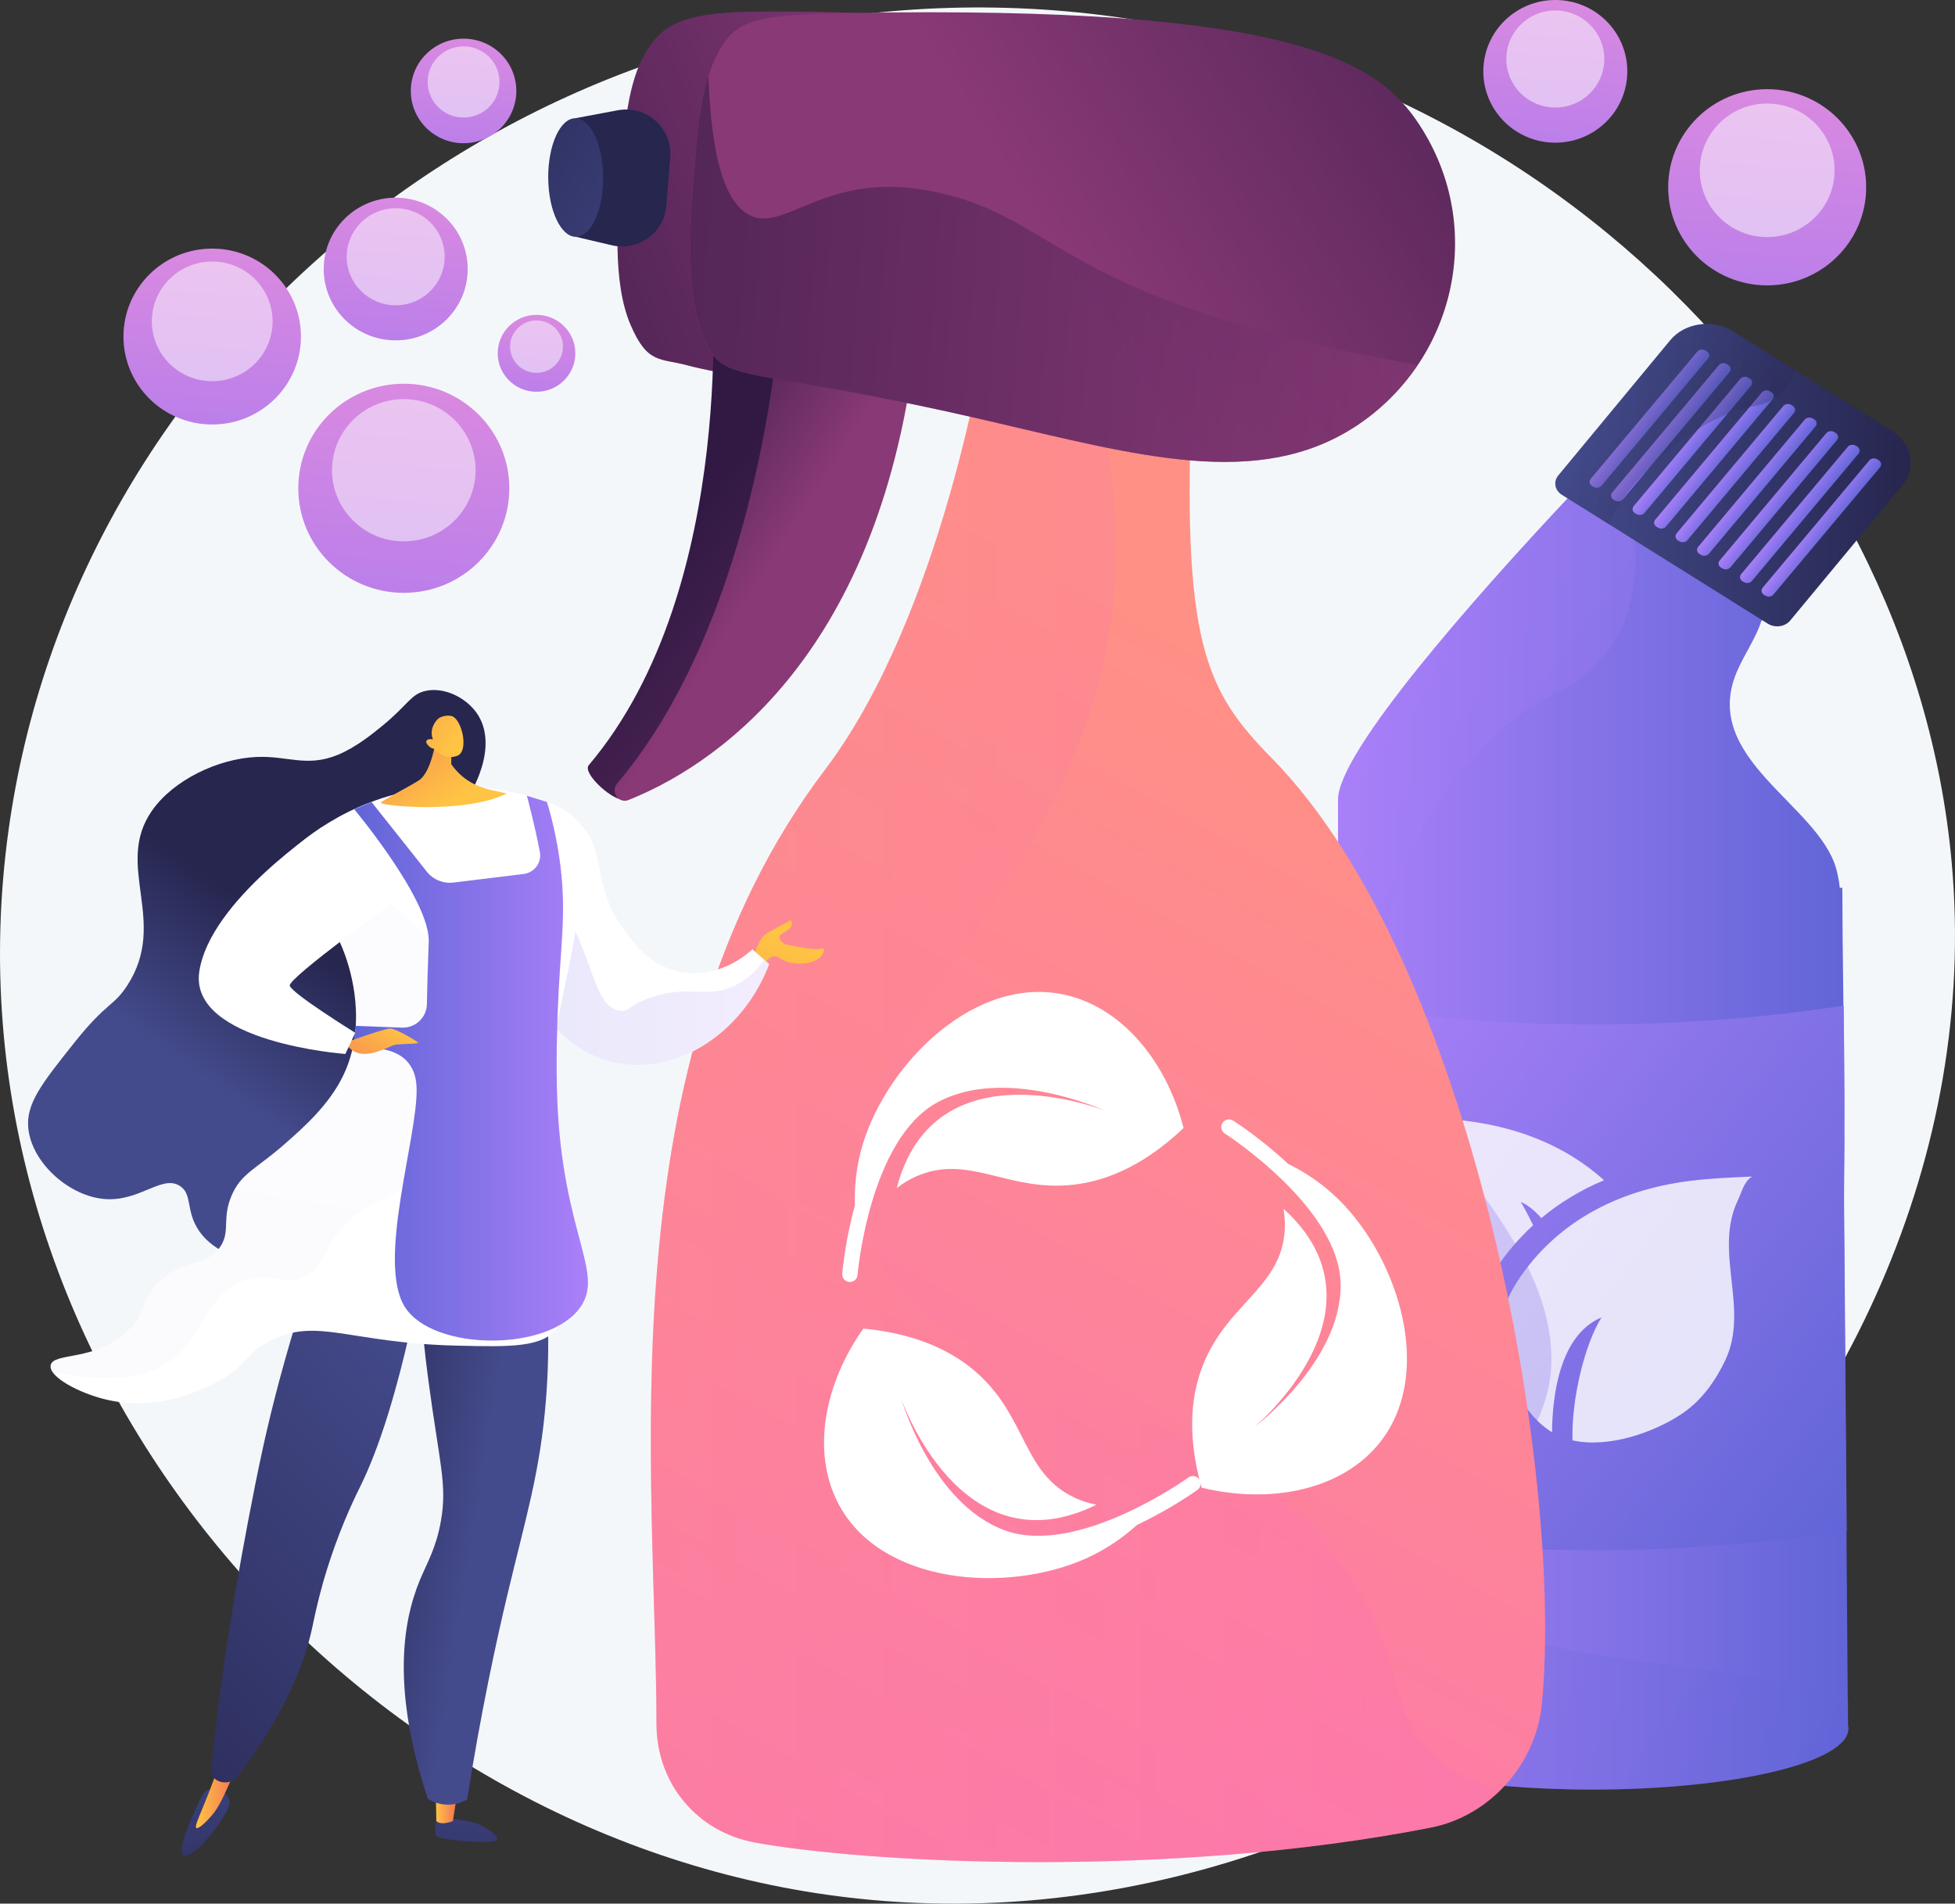 <svg width="191" height="186" viewBox="0 0 191 186" fill="none" xmlns="http://www.w3.org/2000/svg">
<rect x="0" y="0" width="191" height="186" fill="#333333" stroke="none"/>
<g clip-path="url(#clip0_1897_157)">
<path d="M98.473 0.772C49.579 -0.672 7.222 34.726 0.826 81.178C-6.175 131.959 32.337 177.653 79.714 184.969C138.649 194.075 195.806 141.411 190.678 84.284C186.812 41.237 148.173 2.235 98.473 0.772Z" fill="#F4F7FA"/>
<path d="M180.517 168.501C180.557 168.501 180.584 168.747 180.584 168.893C180.584 172.199 169.389 174.853 155.59 174.853C143.623 174.853 133.622 172.904 131.173 170.124H130.723C130.723 170.124 130.723 169.545 130.723 168.454V78.125C130.723 73.476 144.039 58.404 153.173 48.667C153.341 48.494 153.475 48.314 153.636 48.141C155.885 45.747 157.831 43.705 159.227 42.262L159.261 42.215C160.63 40.812 161.435 39.994 161.435 39.994L162.308 40.472L163.409 41.078L164.509 41.683L165.469 42.209L165.61 42.288L166.704 42.887L167.805 43.492L168.905 44.097L170.006 44.696L171.1 45.301L172.201 45.907L173.302 46.505L174.396 47.11L175.496 47.716L176.597 48.314L177.698 48.919L178.792 49.525L179.892 50.123L180.315 50.443C180.315 50.443 176.02 54.726 172.046 60.752V60.759C171.577 62.295 170.402 63.944 169.677 65.66C166.107 74.127 177.704 78.61 179.409 84.936C179.51 85.315 179.678 86.046 179.745 86.745H179.993V86.851C179.993 89.192 180.033 93.223 180.1 98.284C180.181 103.659 180.208 110.197 180.134 117.121L180.396 149.612L180.523 166.053L180.537 168.521H180.517V168.501Z" fill="url(#paint0_linear_1897_157)"/>
<path d="M180.422 149.592C167.576 151.554 154.549 151.979 141.596 150.882C137.931 150.563 133.985 150.13 130.709 149.572V98.191C132.112 98.431 133.75 98.644 135.307 98.843C150.186 100.692 165.288 100.506 180.12 98.265C180.201 103.639 180.241 110.177 180.161 117.101L180.422 149.592Z" fill="url(#paint1_linear_1897_157)"/>
<g opacity="0.9">
<path opacity="0.9" d="M165.08 115.385C157.824 116.296 151.905 119.588 148.247 125.188C147.254 126.712 146.569 128.567 146.509 130.323C146.442 132.225 147.025 134.074 147.992 135.764C148.844 137.26 149.757 138.624 151.26 139.701C151.341 139.761 151.422 139.814 151.509 139.868C151.549 139.894 151.589 139.907 151.63 139.934C151.663 136.436 152.341 130.456 156.469 128.714C154.818 131.347 153.516 136.715 153.63 140.732C157.187 141.537 161.697 139.907 164.335 138.125C166.281 136.815 167.61 134.886 168.543 132.937C170.966 127.862 167.368 122.295 169.798 117.247C170.154 116.502 170.375 115.464 171.161 114.959C169.127 115.045 167.093 115.132 165.08 115.385Z" fill="white"/>
<path opacity="0.9" d="M148.569 117.433C148.878 117.932 149.301 118.724 149.784 119.715C148.368 121.005 147.126 122.468 146.059 124.104C144.797 126.04 144.059 128.221 143.985 130.263C143.958 130.948 144.012 131.627 144.119 132.305C144.092 132.292 144.079 132.285 144.059 132.272C142.112 130.962 140.79 129.033 139.851 127.084C137.434 122.003 141.032 116.442 138.595 111.394C138.24 110.656 138.025 109.611 137.24 109.106C139.26 109.186 141.3 109.272 143.307 109.525C148.609 110.19 153.2 112.132 156.71 115.318C154.435 116.269 152.388 117.506 150.583 119.016C149.931 118.278 149.247 117.719 148.569 117.433Z" fill="white"/>
</g>
<path opacity="0.3" d="M180.517 168.501C180.557 168.501 180.584 168.747 180.584 168.893C180.584 172.199 169.389 174.853 155.59 174.853C143.623 174.853 133.622 172.904 131.173 170.124H130.723C130.723 170.124 130.723 169.545 130.723 168.454V78.125C130.723 73.475 144.039 58.404 153.173 48.667C153.341 48.494 153.475 48.314 153.636 48.141C155.522 49.046 157.469 50.21 159.529 51.653C159.529 51.653 161.966 62.96 151.965 67.722C143.71 71.653 133.186 85.162 135.26 98.85C135.696 101.73 136.69 104.623 138.388 107.43C143.321 115.604 151.797 123.426 151.563 133.21C151.469 137.174 149.529 140.546 147.166 143.845C145.844 145.694 143.153 148.235 141.542 150.888C140.213 153.077 139.616 155.325 141.146 157.3C143.415 160.22 149.455 160.38 152.992 161.105C162.053 162.98 171.812 163.053 180.564 166.04L180.584 168.507H180.517V168.501Z" fill="url(#paint2_linear_1897_157)"/>
<path d="M185.845 47.423L174.899 60.632C174.395 61.244 173.416 61.377 172.718 60.944L157.167 51.207L152.596 48.347C151.898 47.908 151.737 47.057 152.247 46.452L163.187 33.236C164.603 31.533 167.342 31.141 169.308 32.371L175.328 36.142L184.845 42.102C186.812 43.332 187.255 45.713 185.845 47.423Z" fill="url(#paint3_linear_1897_157)"/>
<path d="M156.462 47.456C156.274 47.676 155.925 47.722 155.67 47.563L155.536 47.483C155.281 47.323 155.227 47.011 155.408 46.791L165.825 34.353C166.012 34.134 166.361 34.087 166.617 34.247L166.751 34.327C167.006 34.486 167.059 34.799 166.878 35.019L156.462 47.456Z" fill="url(#paint4_linear_1897_157)"/>
<path d="M158.562 48.786C158.375 49.006 158.026 49.052 157.77 48.893L157.636 48.813C157.381 48.653 157.327 48.341 157.509 48.121L167.925 35.684C168.113 35.464 168.462 35.417 168.717 35.577L168.851 35.657C169.107 35.817 169.16 36.129 168.979 36.349L158.562 48.786Z" fill="url(#paint5_linear_1897_157)"/>
<path d="M160.663 50.117C160.475 50.336 160.126 50.383 159.871 50.223L159.737 50.144C159.482 49.984 159.428 49.671 159.61 49.452L170.026 37.014C170.214 36.795 170.563 36.748 170.818 36.908L170.952 36.987C171.207 37.147 171.261 37.46 171.08 37.679L160.663 50.117Z" fill="url(#paint6_linear_1897_157)"/>
<path d="M162.764 51.447C162.576 51.666 162.227 51.713 161.972 51.553L161.838 51.474C161.583 51.314 161.529 51.001 161.71 50.782L172.127 38.344C172.315 38.125 172.664 38.078 172.919 38.238L173.053 38.318C173.308 38.477 173.362 38.79 173.181 39.009L162.764 51.447Z" fill="url(#paint7_linear_1897_157)"/>
<path d="M164.858 52.777C164.67 52.997 164.321 53.043 164.066 52.883L163.932 52.804C163.677 52.644 163.623 52.331 163.804 52.112L174.221 39.674C174.409 39.455 174.758 39.408 175.013 39.568L175.147 39.648C175.402 39.807 175.456 40.12 175.275 40.339L164.858 52.777Z" fill="url(#paint8_linear_1897_157)"/>
<path d="M166.959 54.101C166.771 54.32 166.422 54.367 166.167 54.207L166.033 54.127C165.778 53.968 165.724 53.655 165.905 53.436L176.322 40.998C176.51 40.779 176.859 40.732 177.114 40.892L177.248 40.971C177.503 41.131 177.557 41.444 177.375 41.663L166.959 54.101Z" fill="url(#paint9_linear_1897_157)"/>
<path d="M169.06 55.431C168.872 55.65 168.523 55.697 168.268 55.537L168.134 55.458C167.879 55.298 167.825 54.985 168.006 54.766L178.423 42.328C178.61 42.109 178.959 42.062 179.214 42.222L179.349 42.301C179.604 42.461 179.657 42.774 179.476 42.993L169.06 55.431Z" fill="url(#paint10_linear_1897_157)"/>
<path d="M171.16 56.761C170.972 56.981 170.623 57.028 170.368 56.868L170.234 56.788C169.979 56.629 169.925 56.316 170.107 56.096L180.523 43.659C180.711 43.439 181.06 43.393 181.315 43.552L181.449 43.632C181.704 43.792 181.758 44.104 181.577 44.324L171.16 56.761Z" fill="url(#paint11_linear_1897_157)"/>
<path d="M173.261 58.092C173.073 58.311 172.724 58.358 172.469 58.198L172.335 58.118C172.08 57.959 172.026 57.646 172.207 57.426L182.624 44.989C182.812 44.769 183.161 44.723 183.416 44.882L183.55 44.962C183.805 45.122 183.859 45.434 183.678 45.654L173.261 58.092Z" fill="url(#paint12_linear_1897_157)"/>
<path opacity="0.3" d="M175.328 36.143C175.02 37.273 174.375 38.371 173.12 39.076C172.597 39.375 171.952 39.601 171.187 39.728C171.1 39.748 171.013 39.754 170.919 39.781C170.221 39.914 169.496 40.133 168.758 40.446C167.825 40.825 166.865 41.324 165.919 41.916C164.187 42.993 162.489 44.363 161.046 45.82C160.053 46.811 159.173 47.842 158.482 48.86C158.482 48.86 158.475 48.86 158.475 48.866C157.918 49.671 157.475 50.456 157.173 51.201L152.603 48.341C151.905 47.902 151.744 47.05 152.254 46.445L163.194 33.229C164.61 31.527 167.348 31.134 169.315 32.365L175.328 36.143Z" fill="url(#paint13_linear_1897_157)"/>
<path d="M39.451 57.925C45.145 57.925 49.76 53.351 49.76 47.709C49.76 42.067 45.145 37.493 39.451 37.493C33.757 37.493 29.142 42.067 29.142 47.709C29.142 53.351 33.757 57.925 39.451 57.925Z" fill="url(#paint14_linear_1897_157)"/>
<path opacity="0.5" d="M39.451 52.897C43.325 52.897 46.465 49.785 46.465 45.947C46.465 42.108 43.325 38.996 39.451 38.996C35.577 38.996 32.437 42.108 32.437 45.947C32.437 49.785 35.577 52.897 39.451 52.897Z" fill="white"/>
<path d="M52.418 38.278C54.512 38.278 56.21 36.595 56.21 34.52C56.21 32.444 54.512 30.762 52.418 30.762C50.324 30.762 48.626 32.444 48.626 34.52C48.626 36.595 50.324 38.278 52.418 38.278Z" fill="url(#paint15_linear_1897_157)"/>
<path opacity="0.5" d="M52.418 36.428C53.845 36.428 55.002 35.282 55.002 33.868C55.002 32.454 53.845 31.307 52.418 31.307C50.991 31.307 49.834 32.454 49.834 33.868C49.834 35.282 50.991 36.428 52.418 36.428Z" fill="white"/>
<path d="M38.659 33.256C42.544 33.256 45.693 30.135 45.693 26.285C45.693 22.436 42.544 19.315 38.659 19.315C34.774 19.315 31.625 22.436 31.625 26.285C31.625 30.135 34.774 33.256 38.659 33.256Z" fill="url(#paint16_linear_1897_157)"/>
<path opacity="0.5" d="M38.659 29.83C41.302 29.83 43.444 27.707 43.444 25.088C43.444 22.469 41.302 20.346 38.659 20.346C36.016 20.346 33.873 22.469 33.873 25.088C33.873 27.707 36.016 29.83 38.659 29.83Z" fill="white"/>
<path d="M20.732 41.477C25.521 41.477 29.404 37.629 29.404 32.883C29.404 28.137 25.521 24.29 20.732 24.29C15.943 24.29 12.061 28.137 12.061 32.883C12.061 37.629 15.943 41.477 20.732 41.477Z" fill="url(#paint17_linear_1897_157)"/>
<path opacity="0.5" d="M20.732 37.246C23.991 37.246 26.632 34.629 26.632 31.4C26.632 28.171 23.991 25.554 20.732 25.554C17.474 25.554 14.833 28.171 14.833 31.4C14.833 34.629 17.474 37.246 20.732 37.246Z" fill="white"/>
<path d="M45.29 13.994C48.137 13.994 50.445 11.707 50.445 8.886C50.445 6.065 48.137 3.778 45.29 3.778C42.443 3.778 40.136 6.065 40.136 8.886C40.136 11.707 42.443 13.994 45.29 13.994Z" fill="url(#paint18_linear_1897_157)"/>
<path opacity="0.5" d="M45.29 11.486C47.229 11.486 48.8 9.929 48.8 8.008C48.8 6.087 47.229 4.529 45.29 4.529C43.351 4.529 41.78 6.087 41.78 8.008C41.78 9.929 43.351 11.486 45.29 11.486Z" fill="white"/>
<path d="M63.069 5.148C61.345 8.021 60.996 12.451 60.68 16.488C60.311 21.184 59.808 27.569 61.606 31.746C63.264 35.611 64.486 34.972 67.17 35.704C72.446 37.147 103.977 42.228 110.662 36.801C117.239 31.46 119.535 20.938 115.232 12.777C112.575 7.742 106.279 0.705 73.432 1.144C66.184 1.244 64.519 2.74 63.069 5.148Z" fill="url(#paint19_linear_1897_157)"/>
<path d="M65.096 20.12C64.996 21.37 64.351 22.514 63.324 23.253C62.304 23.991 61.002 24.257 59.774 23.964C57.928 23.532 56.27 23.14 56.27 23.14L56.21 11.553L60.351 10.775C61.68 10.522 63.049 10.901 64.049 11.799C65.056 12.691 65.579 14.001 65.479 15.331L65.096 20.12Z" fill="#26264F"/>
<path d="M96.212 33.389C96.212 33.389 92.077 60.067 80.6 75.212C58.962 103.772 64.11 144.218 64.137 168.441C64.143 174.274 68.103 178.997 73.788 180.034C84.715 182.03 114.165 183.613 139.81 178.564C145.562 177.434 150.099 172.352 150.65 166.413C152.777 143.513 143.837 94.021 124.26 74.088C117.763 67.47 115.414 62.861 116.467 37.978L96.212 33.389Z" fill="url(#paint20_linear_1897_157)"/>
<path opacity="0.3" d="M135.079 160.347C125.494 134.028 91.03 138.943 84.52 120.28C78.05 101.737 108.427 86.951 109.038 54.48C109.165 47.629 107.97 41.304 106.098 35.631L96.212 33.389C96.212 33.389 92.077 60.067 80.6 75.212C58.962 103.772 64.11 144.218 64.137 168.441C64.143 174.274 68.103 178.997 73.788 180.034C84.715 182.03 114.165 183.613 139.81 178.564C142.441 178.045 144.817 176.695 146.676 174.826C144.066 174.228 141.784 173.117 139.945 171.368C136.743 168.328 136.871 165.255 135.079 160.347Z" fill="url(#paint21_linear_1897_157)"/>
<path d="M57.519 74.766C72.325 57.26 69.492 26.325 69.492 26.325L86.661 32.078C82.929 63.279 68.58 75.085 61.042 78.091C60.076 78.477 56.841 75.57 57.519 74.766Z" fill="url(#paint22_linear_1897_157)"/>
<path d="M60.298 76.548C75.103 59.042 76.419 28.42 76.419 28.42L89.433 33.861C85.701 65.062 68.936 75.165 61.398 78.171C60.438 78.55 59.613 77.353 60.298 76.548Z" fill="url(#paint23_linear_1897_157)"/>
<path d="M70.493 4.556C68.533 7.709 68.157 12.484 67.814 16.848C67.418 21.922 66.875 28.813 68.935 33.409C70.855 37.692 72.848 35.611 96.634 41.138C111.246 44.536 122.89 47.842 132.387 41.69C142.052 35.431 145.314 22.335 138.669 12.185C134.662 6.046 126.515 0.486 82.875 1.271C74.224 1.423 72.144 1.902 70.493 4.556Z" fill="url(#paint24_linear_1897_157)"/>
<path opacity="0.6" d="M119.158 31.121C102.661 25.986 100.775 20.486 90.715 18.624C80.09 16.655 76.318 23.379 72.741 20.712C71.016 19.428 69.519 16.056 69.21 7.45C68.338 10.236 68.069 13.655 67.821 16.848C67.425 21.923 66.882 28.813 68.942 33.409C70.862 37.693 72.855 35.611 96.641 41.138C111.252 44.537 122.897 47.842 132.394 41.69C134.803 40.127 136.85 38.072 138.441 35.657C131.394 34.414 124.964 32.924 119.158 31.121Z" fill="url(#paint25_linear_1897_157)"/>
<path d="M53.559 17.36C53.545 14.161 54.727 11.56 56.21 11.553C57.687 11.547 58.901 14.134 58.922 17.333C58.935 20.532 57.754 23.133 56.27 23.14C54.794 23.146 53.579 20.559 53.559 17.36Z" fill="url(#paint26_linear_1897_157)"/>
<path d="M104.265 97.253C95.399 95.092 86.667 103.858 84.271 111.873C83.627 114.028 83.466 116.05 83.52 117.779C82.56 121.271 82.305 124.197 82.285 124.457C82.251 124.869 82.56 125.228 82.976 125.255C82.996 125.255 83.016 125.255 83.036 125.255C83.426 125.255 83.755 124.962 83.781 124.57C83.795 124.437 84.922 111.367 91.547 107.729C98.191 104.084 107.843 108.474 107.937 108.514C107.937 108.514 91.278 101.876 87.614 116.083C88.292 115.557 89.057 115.105 89.923 114.773C94.849 112.877 98.628 116.475 104.903 115.75C107.614 115.438 111.38 114.247 115.635 110.217C114.011 103.845 109.782 98.597 104.265 97.253Z" fill="white"/>
<path d="M134.32 141.517C140.428 134.793 136.743 123.027 130.736 117.154C129.125 115.578 127.401 114.48 125.837 113.715C123.186 111.228 120.696 109.631 120.474 109.492C120.125 109.272 119.662 109.372 119.434 109.718C119.42 109.738 119.414 109.751 119.4 109.771C119.219 110.11 119.326 110.536 119.655 110.749C119.769 110.822 130.87 117.972 130.978 125.475C131.085 132.997 122.635 139.362 122.548 139.429C122.548 139.429 136.307 127.995 125.394 118.098C125.535 118.943 125.582 119.821 125.468 120.732C124.83 125.927 119.843 127.536 117.534 133.363C116.534 135.884 115.816 139.735 117.393 145.355C123.857 146.925 130.521 145.707 134.32 141.517Z" fill="white"/>
<path d="M81.855 146.818C85.99 154.886 98.393 155.717 106.084 152.279C108.151 151.354 109.802 150.157 111.091 148.993C114.387 147.437 116.789 145.714 116.997 145.561C117.333 145.315 117.407 144.849 117.158 144.523C117.145 144.51 117.132 144.49 117.118 144.477C116.863 144.184 116.427 144.131 116.105 144.364C115.997 144.444 105.265 152.126 98.165 149.525C91.043 146.918 88.097 136.808 88.064 136.708C88.064 136.708 93.869 153.549 107.118 147.024C106.272 146.851 105.426 146.579 104.614 146.146C99.95 143.685 100.232 138.497 95.581 134.261C93.567 132.425 90.204 130.376 84.345 129.811C80.54 135.198 79.285 141.796 81.855 146.818Z" fill="white"/>
<path d="M42.632 177.453C42.632 177.453 42.458 178.837 42.572 179.302C42.693 179.768 46.753 180.1 48.129 179.941C49.505 179.781 47.31 178.384 46.431 178.118C45.558 177.859 42.632 177.453 42.632 177.453Z" fill="url(#paint27_linear_1897_157)"/>
<path d="M44.679 175.146L44.25 177.926C44.25 177.926 43.156 178.411 42.632 177.932L42.572 175.026L44.679 175.146Z" fill="url(#paint28_linear_1897_157)"/>
<path d="M21.772 175.019C21.772 175.019 22.631 175.651 22.403 176.409C22.175 177.168 20.162 180.214 18.725 181.072C17.289 181.937 17.739 180.134 18.162 179.017C18.578 177.899 19.645 175.425 20.061 175.013C20.477 174.607 21.772 175.019 21.772 175.019Z" fill="url(#paint29_linear_1897_157)"/>
<path d="M23.323 171.966C22.907 173.117 22.504 174.061 22.188 174.76C21.497 176.303 21.114 176.882 20.685 177.387C20.309 177.826 19.423 178.757 19.188 178.604C18.947 178.445 19.598 177.314 20.846 173.988C21.027 173.503 21.598 171.966 21.598 171.966H23.323Z" fill="url(#paint30_linear_1897_157)"/>
<path d="M53.19 123.865C53.485 126.758 53.774 131.248 53.344 136.702C52.787 143.805 51.358 148.295 49.559 155.871C48.458 160.5 46.981 167.311 45.639 175.824C45.33 175.997 44.418 176.463 43.236 176.29C42.579 176.19 42.082 175.931 41.793 175.744C38.276 165.102 39.317 158.511 41.015 154.401C41.74 152.651 42.612 151.268 43.082 148.574C43.7 145.016 42.934 143.021 41.84 134.773C41.062 128.893 41.196 127.982 41.713 127.104C43.793 123.586 50.129 123.652 53.19 123.865Z" fill="url(#paint31_linear_1897_157)"/>
<path d="M41.095 125.102C38.941 136.116 36.833 141.903 35.229 145.175C34.833 145.98 33.518 148.587 32.276 152.319C31.175 155.624 30.719 158.052 30.484 159.123C29.739 162.502 27.907 167.43 22.974 173.895C22.913 173.928 22.068 174.401 21.269 173.982C20.86 173.769 20.658 173.43 20.578 173.27C21.222 167.084 21.96 161.89 22.605 157.886C22.739 157.048 23.336 153.363 24.262 148.508C24.625 146.605 25.162 143.818 25.799 140.952C26.598 137.387 27.82 132.538 29.699 126.725C33.498 126.186 37.296 125.641 41.095 125.102Z" fill="url(#paint32_linear_1897_157)"/>
<path d="M73.593 93.602C73.593 93.602 74.076 91.72 74.882 91.221C75.687 90.722 76.828 90.19 77.09 89.977C77.352 89.758 77.654 90.41 76.902 90.909C76.15 91.407 76.15 91.407 76.15 91.407C76.137 91.547 76.157 91.653 76.184 91.727C76.305 92.079 76.707 92.325 77.211 92.365C79.137 92.764 79.895 92.784 80.191 92.698C80.238 92.684 80.405 92.631 80.472 92.704C80.587 92.824 80.385 93.197 80.298 93.33C79.775 94.121 77.962 94.46 76.607 93.848C76.11 93.622 75.922 93.383 75.559 93.443C74.982 93.542 74.633 94.287 74.425 94.912L73.593 93.602Z" fill="url(#paint33_linear_1897_157)"/>
<path d="M75.15 94.201C74.6 93.716 74.049 93.23 73.499 92.751C73.298 92.951 70.365 95.791 66.264 94.926C63.438 94.334 61.814 92.039 60.767 90.57C57.633 86.166 59.505 82.934 56.136 79.941C55.197 79.11 53.364 78.105 52.163 78.411C49.304 79.143 47.653 87.67 50.425 94.381C50.982 95.737 54.062 103.193 61.042 103.998C66.694 104.65 72.667 100.713 75.15 94.201Z" fill="white"/>
<path d="M42.068 81.271C43.27 80.173 45.558 78.91 46.713 75.963C47.062 75.079 48.283 71.939 46.478 69.538C45.404 68.115 43.411 67.144 41.652 67.49C40.149 67.782 39.914 68.82 37.364 70.908C36.37 71.72 34.773 73.023 32.994 73.755C29.947 74.999 28.122 73.828 25.061 73.961C21.302 74.127 16.94 76.203 14.839 79.222C11.108 84.583 16.51 90.024 12.423 96.302C11.081 98.358 10.423 97.899 7.255 101.883C4.08 105.874 2.49 107.862 2.772 110.31C3.161 113.702 6.852 116.941 10.322 117.161C13.712 117.373 15.866 114.733 17.598 115.89C18.826 116.715 18.121 118.311 19.43 120.24C21.115 122.721 24.417 123.213 24.954 123.293C29.907 124.031 36.592 118.271 39.431 111.454C44.545 99.143 35.558 87.244 42.068 81.271Z" fill="url(#paint34_linear_1897_157)"/>
<path opacity="0.15" d="M52.814 86.578C57.975 90.616 57.398 98.364 60.572 98.757C61.539 98.876 61.485 98.138 63.801 97.393C67.183 96.302 68.767 97.406 71.15 96.575C72.137 96.229 73.419 95.498 74.68 93.775C74.841 93.915 74.996 94.054 75.157 94.194C72.674 100.705 66.694 104.643 61.056 103.991C54.076 103.186 50.995 95.73 50.438 94.374C49.136 91.228 48.814 87.676 49.129 84.723C50.31 85.075 51.606 85.634 52.814 86.578Z" fill="url(#paint35_linear_1897_157)"/>
<path d="M56.552 80.453C56.237 79.967 55.23 78.617 50.961 77.619C48.82 77.121 44.867 76.269 39.78 77.333C32.793 78.803 28.437 82.954 26.799 84.703C28.142 85.568 31.84 88.208 33.679 93.223C34.249 94.779 35.934 100.114 33.525 105.102C32.135 107.975 29.679 110.137 27.813 111.78C25.014 114.241 23.564 114.62 22.625 116.821C21.605 119.222 22.631 120.393 21.363 122.036C20 123.798 18.403 122.98 16.094 124.763C13.732 126.592 14.571 128.095 12.416 130.117C9.289 133.05 5.141 132.099 4.946 133.416C4.779 134.553 7.725 136.096 10.235 136.715C15.195 137.952 19.517 135.877 20.806 135.232C24.37 133.456 23.752 132.312 26.471 130.962C31.014 128.7 34.122 131.214 44.478 131.474C50.089 131.614 52.921 131.647 54.471 129.765C55.888 128.049 55.143 126.166 54.29 118.045C54.015 115.332 53.445 109.658 53.438 106.419C53.438 104.51 54.102 101.384 55.445 95.139C55.525 94.773 56.25 91.394 56.834 86.885C57.371 82.841 57.297 81.597 56.552 80.453Z" fill="white"/>
<g opacity="0.15">
<path opacity="0.15" d="M12.423 130.124C14.578 128.102 13.732 126.598 16.101 124.769C18.41 122.987 20.007 123.805 21.37 122.042C22.638 120.4 21.611 119.229 22.631 116.828C23.571 114.626 25.021 114.247 27.82 111.786C29.685 110.143 32.142 107.989 33.531 105.109C35.941 100.114 34.256 94.786 33.686 93.23C31.853 88.221 28.148 85.581 26.806 84.709C26.934 84.57 27.088 84.417 27.249 84.251C36.088 85.454 41.243 90.516 41.88 92.012C43.357 95.478 41.021 96.748 40.961 106.738C40.934 111.514 41.451 113.396 39.887 115.391C38.102 117.673 36.041 116.968 33.451 119.947C31.464 122.235 31.779 123.692 29.927 124.656C27.934 125.694 26.659 124.483 24.41 124.962C20.652 125.754 19.846 130.05 17.363 132.398C15.484 134.174 12.007 135.418 5.154 134.081C4.993 133.855 4.919 133.629 4.953 133.423C5.148 132.106 9.295 133.057 12.423 130.124Z" fill="url(#paint36_linear_1897_157)"/>
</g>
<path d="M42.652 71.926C42.652 71.926 42.209 75.458 40.894 76.269C39.578 77.08 37.451 78.131 37.216 78.424C36.981 78.71 45.364 79.601 49.518 77.526C48.149 77.24 47.78 77.14 47.78 77.14C47.411 77.034 46.713 76.841 46.022 76.449C45.552 76.183 44.786 75.657 44.089 74.673L44.102 72.717L42.652 71.926Z" fill="url(#paint37_linear_1897_157)"/>
<path d="M42.451 73.176C42.451 73.176 43.31 74.34 44.652 73.855C45.854 73.422 45.136 70.336 44.183 69.984C43.867 69.864 43.276 69.917 42.887 70.163C42.612 70.336 41.88 71.234 42.297 72.252C41.995 72.165 41.726 72.245 41.659 72.391C41.572 72.578 41.834 72.837 41.887 72.897C42.095 73.103 42.344 73.156 42.451 73.176Z" fill="url(#paint38_linear_1897_157)"/>
<path d="M53.438 78.358L51.478 77.752C51.478 77.752 52.263 80.672 52.746 83.253C52.934 84.284 52.216 85.262 51.163 85.395L44.29 86.233C43.303 86.352 42.33 85.953 41.713 85.182L36.296 78.358L34.605 79.069C34.605 79.069 42.041 87.955 41.887 92.019C41.8 94.194 41.739 96.475 41.706 98.125C41.679 99.429 40.572 100.46 39.256 100.406L34.773 100.233L34.538 102.162L37.551 102.548C38.142 102.668 39.156 102.96 39.867 103.812C40.538 104.61 40.679 105.574 40.699 106.299C40.853 110.988 36.766 123.273 39.558 127.703C42.283 132.026 53.633 132.132 56.713 127.703C59.069 124.317 54.995 120.566 54.451 107.603C54.297 103.918 54.445 99.981 54.485 98.916C54.733 92.378 55.351 89.492 54.76 84.65C54.425 81.903 53.847 79.715 53.438 78.358Z" fill="url(#paint39_linear_1897_157)"/>
<path d="M33.739 101.863C33.739 101.863 37.558 100.493 38.122 100.493C38.686 100.493 40.706 101.717 40.854 101.863C41.001 102.009 39.243 101.976 38.605 102.082C37.968 102.189 35.055 104.164 33.739 101.863Z" fill="url(#paint40_linear_1897_157)"/>
<path d="M31.491 80.792C31.491 80.792 20.524 87.975 19.47 94.919C18.423 101.863 33.739 102.98 33.739 102.98L34.706 100.912C34.706 100.912 28.464 97.041 28.309 96.302C28.155 95.564 38.659 87.989 38.659 87.989L31.491 80.792Z" fill="white"/>
<path d="M172.65 27.882C177.992 27.882 182.322 23.59 182.322 18.297C182.322 13.004 177.992 8.713 172.65 8.713C167.309 8.713 162.979 13.004 162.979 18.297C162.979 23.59 167.309 27.882 172.65 27.882Z" fill="url(#paint41_linear_1897_157)"/>
<path opacity="0.5" d="M172.651 23.166C176.287 23.166 179.235 20.245 179.235 16.641C179.235 13.037 176.287 10.116 172.651 10.116C169.014 10.116 166.066 13.037 166.066 16.641C166.066 20.245 169.014 23.166 172.651 23.166Z" fill="white"/>
<path d="M151.952 13.941C155.836 13.941 158.985 10.82 158.985 6.97C158.985 3.121 155.836 0 151.952 0C148.067 0 144.918 3.121 144.918 6.97C144.918 10.82 148.067 13.941 151.952 13.941Z" fill="url(#paint42_linear_1897_157)"/>
<path opacity="0.5" d="M151.951 10.509C154.594 10.509 156.737 8.386 156.737 5.767C156.737 3.148 154.594 1.024 151.951 1.024C149.309 1.024 147.166 3.148 147.166 5.767C147.166 8.386 149.309 10.509 151.951 10.509Z" fill="white"/>
</g>
<defs>
<linearGradient id="paint0_linear_1897_157" x1="130.714" y1="107.423" x2="180.581" y2="107.423" gradientUnits="userSpaceOnUse">
<stop stop-color="#AA80F9"/>
<stop offset="0.996" stop-color="#6165D7"/>
</linearGradient>
<linearGradient id="paint1_linear_1897_157" x1="126.922" y1="103.354" x2="183.729" y2="145.096" gradientUnits="userSpaceOnUse">
<stop stop-color="#AA80F9"/>
<stop offset="0.996" stop-color="#6165D7"/>
</linearGradient>
<linearGradient id="paint2_linear_1897_157" x1="118.818" y1="91.906" x2="195.911" y2="148.556" gradientUnits="userSpaceOnUse">
<stop stop-color="#AA80F9"/>
<stop offset="0.996" stop-color="#6165D7"/>
</linearGradient>
<linearGradient id="paint3_linear_1897_157" x1="151.95" y1="46.425" x2="186.67" y2="46.425" gradientUnits="userSpaceOnUse">
<stop stop-color="#444B8C"/>
<stop offset="0.996" stop-color="#26264F"/>
</linearGradient>
<linearGradient id="paint4_linear_1897_157" x1="160.226" y1="40.242" x2="162.055" y2="41.586" gradientUnits="userSpaceOnUse">
<stop stop-color="#AA80F9"/>
<stop offset="0.996" stop-color="#6165D7"/>
</linearGradient>
<linearGradient id="paint5_linear_1897_157" x1="162.325" y1="41.571" x2="164.154" y2="42.915" gradientUnits="userSpaceOnUse">
<stop stop-color="#AA80F9"/>
<stop offset="0.996" stop-color="#6165D7"/>
</linearGradient>
<linearGradient id="paint6_linear_1897_157" x1="164.425" y1="42.901" x2="166.253" y2="44.245" gradientUnits="userSpaceOnUse">
<stop stop-color="#AA80F9"/>
<stop offset="0.996" stop-color="#6165D7"/>
</linearGradient>
<linearGradient id="paint7_linear_1897_157" x1="166.524" y1="44.23" x2="168.353" y2="45.574" gradientUnits="userSpaceOnUse">
<stop stop-color="#AA80F9"/>
<stop offset="0.996" stop-color="#6165D7"/>
</linearGradient>
<linearGradient id="paint8_linear_1897_157" x1="168.624" y1="45.559" x2="170.452" y2="46.903" gradientUnits="userSpaceOnUse">
<stop stop-color="#AA80F9"/>
<stop offset="0.996" stop-color="#6165D7"/>
</linearGradient>
<linearGradient id="paint9_linear_1897_157" x1="170.723" y1="46.889" x2="172.552" y2="48.233" gradientUnits="userSpaceOnUse">
<stop stop-color="#AA80F9"/>
<stop offset="0.996" stop-color="#6165D7"/>
</linearGradient>
<linearGradient id="paint10_linear_1897_157" x1="172.823" y1="48.218" x2="174.651" y2="49.562" gradientUnits="userSpaceOnUse">
<stop stop-color="#AA80F9"/>
<stop offset="0.996" stop-color="#6165D7"/>
</linearGradient>
<linearGradient id="paint11_linear_1897_157" x1="174.922" y1="49.548" x2="176.75" y2="50.892" gradientUnits="userSpaceOnUse">
<stop stop-color="#AA80F9"/>
<stop offset="0.996" stop-color="#6165D7"/>
</linearGradient>
<linearGradient id="paint12_linear_1897_157" x1="177.021" y1="50.877" x2="178.85" y2="52.221" gradientUnits="userSpaceOnUse">
<stop stop-color="#AA80F9"/>
<stop offset="0.996" stop-color="#6165D7"/>
</linearGradient>
<linearGradient id="paint13_linear_1897_157" x1="158.324" y1="38.175" x2="168.684" y2="45.788" gradientUnits="userSpaceOnUse">
<stop stop-color="#444B8C"/>
<stop offset="0.996" stop-color="#26264F"/>
</linearGradient>
<linearGradient id="paint14_linear_1897_157" x1="40.713" y1="30.511" x2="36.841" y2="84.306" gradientUnits="userSpaceOnUse">
<stop offset="0.004" stop-color="#E38DDD"/>
<stop offset="1" stop-color="#9571F6"/>
</linearGradient>
<linearGradient id="paint15_linear_1897_157" x1="52.881" y1="28.191" x2="51.456" y2="47.985" gradientUnits="userSpaceOnUse">
<stop offset="0.004" stop-color="#E38DDD"/>
<stop offset="1" stop-color="#9571F6"/>
</linearGradient>
<linearGradient id="paint16_linear_1897_157" x1="39.517" y1="14.561" x2="36.877" y2="51.248" gradientUnits="userSpaceOnUse">
<stop offset="0.004" stop-color="#E38DDD"/>
<stop offset="1" stop-color="#9571F6"/>
</linearGradient>
<linearGradient id="paint17_linear_1897_157" x1="21.795" y1="18.419" x2="18.539" y2="63.66" gradientUnits="userSpaceOnUse">
<stop offset="0.004" stop-color="#E38DDD"/>
<stop offset="1" stop-color="#9571F6"/>
</linearGradient>
<linearGradient id="paint18_linear_1897_157" x1="45.919" y1="0.289" x2="43.983" y2="27.186" gradientUnits="userSpaceOnUse">
<stop offset="0.004" stop-color="#E38DDD"/>
<stop offset="1" stop-color="#9571F6"/>
</linearGradient>
<linearGradient id="paint19_linear_1897_157" x1="32.935" y1="41.273" x2="99.63" y2="14.831" gradientUnits="userSpaceOnUse">
<stop stop-color="#311944"/>
<stop offset="1" stop-color="#893976"/>
</linearGradient>
<linearGradient id="paint20_linear_1897_157" x1="138.941" y1="73.825" x2="63.066" y2="209.69" gradientUnits="userSpaceOnUse">
<stop stop-color="#FF9085"/>
<stop offset="1" stop-color="#FB6FBB"/>
</linearGradient>
<linearGradient id="paint21_linear_1897_157" x1="63.581" y1="107.664" x2="146.67" y2="107.664" gradientUnits="userSpaceOnUse">
<stop stop-color="#FF9085"/>
<stop offset="1" stop-color="#FB6FBB"/>
</linearGradient>
<linearGradient id="paint22_linear_1897_157" x1="67.18" y1="50.2" x2="110.107" y2="84.427" gradientUnits="userSpaceOnUse">
<stop stop-color="#311944"/>
<stop offset="1" stop-color="#893976"/>
</linearGradient>
<linearGradient id="paint23_linear_1897_157" x1="57.789" y1="44.364" x2="75.171" y2="55.467" gradientUnits="userSpaceOnUse">
<stop stop-color="#311944"/>
<stop offset="1" stop-color="#893976"/>
</linearGradient>
<linearGradient id="paint24_linear_1897_157" x1="166.371" y1="-18.664" x2="100.998" y2="21.484" gradientUnits="userSpaceOnUse">
<stop stop-color="#311944"/>
<stop offset="1" stop-color="#893976"/>
</linearGradient>
<linearGradient id="paint25_linear_1897_157" x1="67.24" y1="24.286" x2="138.888" y2="29.804" gradientUnits="userSpaceOnUse">
<stop stop-color="#311944"/>
<stop offset="1" stop-color="#893976"/>
</linearGradient>
<linearGradient id="paint26_linear_1897_157" x1="73.492" y1="27.132" x2="40.462" y2="8.054" gradientUnits="userSpaceOnUse">
<stop stop-color="#444B8C"/>
<stop offset="0.996" stop-color="#26264F"/>
</linearGradient>
<linearGradient id="paint27_linear_1897_157" x1="46.153" y1="168.546" x2="44.773" y2="193.6" gradientUnits="userSpaceOnUse">
<stop stop-color="#444B8C"/>
<stop offset="0.996" stop-color="#26264F"/>
</linearGradient>
<linearGradient id="paint28_linear_1897_157" x1="42.577" y1="176.58" x2="44.68" y2="176.58" gradientUnits="userSpaceOnUse">
<stop stop-color="#FFC444"/>
<stop offset="0.996" stop-color="#F36F56"/>
</linearGradient>
<linearGradient id="paint29_linear_1897_157" x1="20.732" y1="167.147" x2="19.353" y2="192.201" gradientUnits="userSpaceOnUse">
<stop stop-color="#444B8C"/>
<stop offset="0.996" stop-color="#26264F"/>
</linearGradient>
<linearGradient id="paint30_linear_1897_157" x1="19.142" y1="175.295" x2="23.325" y2="175.295" gradientUnits="userSpaceOnUse">
<stop stop-color="#FFC444"/>
<stop offset="0.996" stop-color="#F36F56"/>
</linearGradient>
<linearGradient id="paint31_linear_1897_157" x1="46.393" y1="149.795" x2="30.326" y2="147.261" gradientUnits="userSpaceOnUse">
<stop stop-color="#444B8C"/>
<stop offset="0.996" stop-color="#26264F"/>
</linearGradient>
<linearGradient id="paint32_linear_1897_157" x1="45.078" y1="133.051" x2="-0.748" y2="176.026" gradientUnits="userSpaceOnUse">
<stop stop-color="#444B8C"/>
<stop offset="0.996" stop-color="#26264F"/>
</linearGradient>
<linearGradient id="paint33_linear_1897_157" x1="77.561" y1="91.844" x2="66.781" y2="120.978" gradientUnits="userSpaceOnUse">
<stop stop-color="#FFC444"/>
<stop offset="0.996" stop-color="#F36F56"/>
</linearGradient>
<linearGradient id="paint34_linear_1897_157" x1="20.16" y1="105.605" x2="29.696" y2="91.973" gradientUnits="userSpaceOnUse">
<stop stop-color="#444B8C"/>
<stop offset="0.996" stop-color="#26264F"/>
</linearGradient>
<linearGradient id="paint35_linear_1897_157" x1="75.152" y1="94.4" x2="49.008" y2="94.4" gradientUnits="userSpaceOnUse">
<stop stop-color="#AA80F9"/>
<stop offset="0.996" stop-color="#6165D7"/>
</linearGradient>
<linearGradient id="paint36_linear_1897_157" x1="30.576" y1="76.902" x2="22.749" y2="125.204" gradientUnits="userSpaceOnUse">
<stop stop-color="#AA80F9"/>
<stop offset="0.996" stop-color="#6165D7"/>
</linearGradient>
<linearGradient id="paint37_linear_1897_157" x1="43.818" y1="78.631" x2="35.407" y2="66.311" gradientUnits="userSpaceOnUse">
<stop stop-color="#FFC444"/>
<stop offset="0.996" stop-color="#F36F56"/>
</linearGradient>
<linearGradient id="paint38_linear_1897_157" x1="44.59" y1="72.418" x2="31.196" y2="64.281" gradientUnits="userSpaceOnUse">
<stop stop-color="#FFC444"/>
<stop offset="0.996" stop-color="#F36F56"/>
</linearGradient>
<linearGradient id="paint39_linear_1897_157" x1="57.431" y1="104.366" x2="34.529" y2="104.366" gradientUnits="userSpaceOnUse">
<stop stop-color="#AA80F9"/>
<stop offset="0.996" stop-color="#6165D7"/>
</linearGradient>
<linearGradient id="paint40_linear_1897_157" x1="38.481" y1="99.875" x2="34.047" y2="107.556" gradientUnits="userSpaceOnUse">
<stop stop-color="#FFC444"/>
<stop offset="0.996" stop-color="#F36F56"/>
</linearGradient>
<linearGradient id="paint41_linear_1897_157" x1="173.832" y1="2.159" x2="170.199" y2="52.636" gradientUnits="userSpaceOnUse">
<stop offset="0.004" stop-color="#E38DDD"/>
<stop offset="1" stop-color="#9571F6"/>
</linearGradient>
<linearGradient id="paint42_linear_1897_157" x1="152.81" y1="-4.759" x2="150.169" y2="31.928" gradientUnits="userSpaceOnUse">
<stop offset="0.004" stop-color="#E38DDD"/>
<stop offset="1" stop-color="#9571F6"/>
</linearGradient>
<clipPath id="clip0_1897_157">
<rect width="191" height="186" fill="white"/>
</clipPath>
</defs>
</svg>
